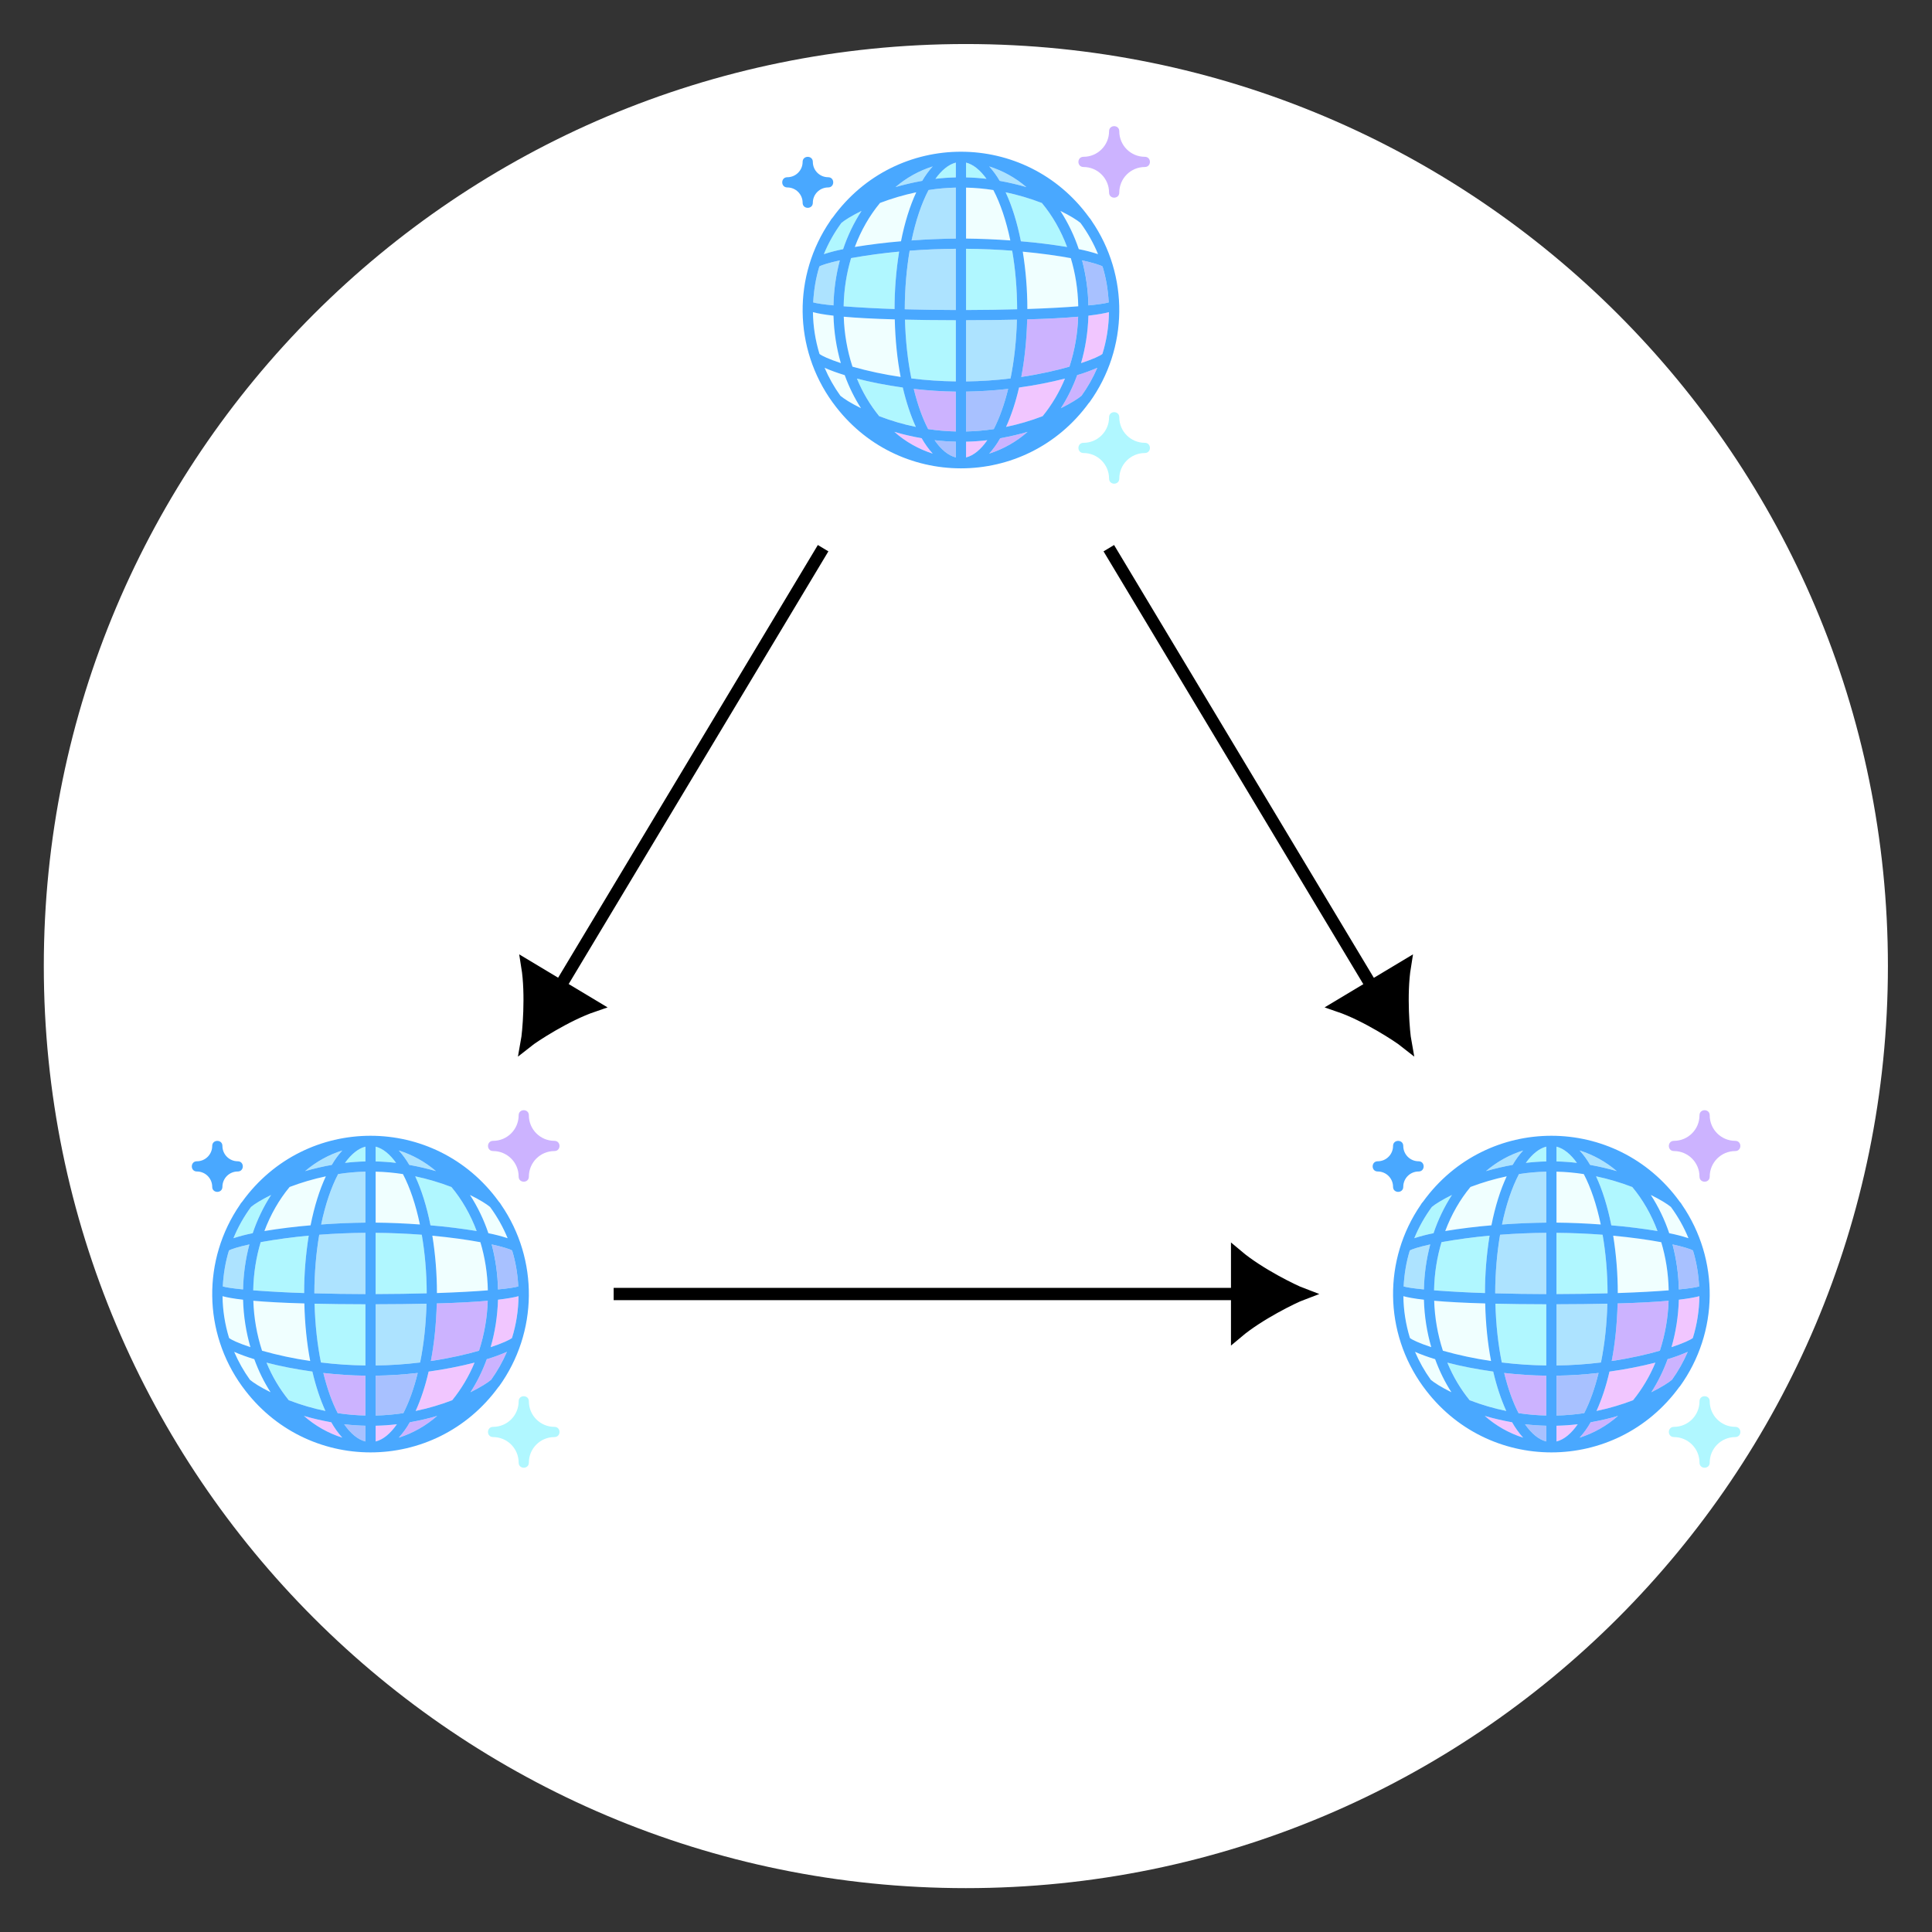 <?xml version="1.0" encoding="UTF-8" standalone="no"?>
<!-- Created with Inkscape (http://www.inkscape.org/) -->

<svg
   version="1.1"
   id="svg1"
   width="166.961"
   height="166.961"
   viewBox="0 0 166.961 166.961"
   sodipodi:docname="logo.pdf"
   xmlns:inkscape="http://www.inkscape.org/namespaces/inkscape"
   xmlns:sodipodi="http://sodipodi.sourceforge.net/DTD/sodipodi-0.dtd"
   xmlns="http://www.w3.org/2000/svg"
   xmlns:svg="http://www.w3.org/2000/svg">
  <rect x="0" y="0" width="166.961" height="166.961" fill="#333333" stroke="none"/>
  <defs
     id="defs1">
    <clipPath
       clipPathUnits="userSpaceOnUse"
       id="clipPath2">
      <path
         d="M 0,0 H 27 V 27 H 0 Z"
         transform="matrix(1,0,0,-1,0,27)"
         id="path2" />
    </clipPath>
    <clipPath
       clipPathUnits="userSpaceOnUse"
       id="clipPath3">
      <path
         d="M 0,0 H 27 V 27 H 0 Z"
         transform="matrix(1,0,0,-1,0,27)"
         id="path3" />
    </clipPath>
    <clipPath
       clipPathUnits="userSpaceOnUse"
       id="clipPath4">
      <path
         d="M 0,0 H 27 V 27 H 0 Z"
         transform="matrix(1,0,0,-1,0,27)"
         id="path4" />
    </clipPath>
    <clipPath
       clipPathUnits="userSpaceOnUse"
       id="clipPath5">
      <path
         d="M 0,0 H 27 V 27 H 0 Z"
         transform="matrix(1,0,0,-1,0,27)"
         id="path5" />
    </clipPath>
    <clipPath
       clipPathUnits="userSpaceOnUse"
       id="clipPath6">
      <path
         d="M 0,0 H 27 V 27 H 0 Z"
         transform="matrix(1,0,0,-1,0,27)"
         id="path6" />
    </clipPath>
    <clipPath
       clipPathUnits="userSpaceOnUse"
       id="clipPath7">
      <path
         d="M 0,0 H 27 V 27 H 0 Z"
         transform="matrix(1,0,0,-1,0,27)"
         id="path7" />
    </clipPath>
    <clipPath
       clipPathUnits="userSpaceOnUse"
       id="clipPath8">
      <path
         d="M 0,0 H 27 V 27 H 0 Z"
         transform="matrix(1,0,0,-1,0,27)"
         id="path8" />
    </clipPath>
    <clipPath
       clipPathUnits="userSpaceOnUse"
       id="clipPath16">
      <path
         d="M 0,0 H 27 V 27 H 0 Z"
         transform="matrix(1,0,0,-1,2.8328933e-7,27)"
         id="path16" />
    </clipPath>
    <clipPath
       clipPathUnits="userSpaceOnUse"
       id="clipPath17">
      <path
         d="M 0,0 H 27 V 27 H 0 Z"
         transform="matrix(1,0,0,-1,2.8328933e-7,27)"
         id="path17" />
    </clipPath>
    <clipPath
       clipPathUnits="userSpaceOnUse"
       id="clipPath18">
      <path
         d="M 0,0 H 27 V 27 H 0 Z"
         transform="matrix(1,0,0,-1,2.8328933e-7,27)"
         id="path18" />
    </clipPath>
    <clipPath
       clipPathUnits="userSpaceOnUse"
       id="clipPath19">
      <path
         d="M 0,0 H 27 V 27 H 0 Z"
         transform="matrix(1,0,0,-1,2.8328933e-7,27)"
         id="path19" />
    </clipPath>
    <clipPath
       clipPathUnits="userSpaceOnUse"
       id="clipPath20">
      <path
         d="M 0,0 H 27 V 27 H 0 Z"
         transform="matrix(1,0,0,-1,2.8328933e-7,27)"
         id="path20" />
    </clipPath>
    <clipPath
       clipPathUnits="userSpaceOnUse"
       id="clipPath21">
      <path
         d="M 0,0 H 27 V 27 H 0 Z"
         transform="matrix(1,0,0,-1,2.8328933e-7,27)"
         id="path21" />
    </clipPath>
    <clipPath
       clipPathUnits="userSpaceOnUse"
       id="clipPath22">
      <path
         d="M 0,0 H 27 V 27 H 0 Z"
         transform="matrix(1,0,0,-1,2.8328933e-7,27)"
         id="path22" />
    </clipPath>
    <clipPath
       clipPathUnits="userSpaceOnUse"
       id="clipPath30">
      <path
         d="M 0,0 H 27 V 27 H 0 Z"
         transform="matrix(1,0,0,-1,0,27)"
         id="path30" />
    </clipPath>
    <clipPath
       clipPathUnits="userSpaceOnUse"
       id="clipPath31">
      <path
         d="M 0,0 H 27 V 27 H 0 Z"
         transform="matrix(1,0,0,-1,0,27)"
         id="path31" />
    </clipPath>
    <clipPath
       clipPathUnits="userSpaceOnUse"
       id="clipPath32">
      <path
         d="M 0,0 H 27 V 27 H 0 Z"
         transform="matrix(1,0,0,-1,0,27)"
         id="path32" />
    </clipPath>
    <clipPath
       clipPathUnits="userSpaceOnUse"
       id="clipPath33">
      <path
         d="M 0,0 H 27 V 27 H 0 Z"
         transform="matrix(1,0,0,-1,0,27)"
         id="path33" />
    </clipPath>
    <clipPath
       clipPathUnits="userSpaceOnUse"
       id="clipPath34">
      <path
         d="M 0,0 H 27 V 27 H 0 Z"
         transform="matrix(1,0,0,-1,0,27)"
         id="path34" />
    </clipPath>
    <clipPath
       clipPathUnits="userSpaceOnUse"
       id="clipPath35">
      <path
         d="M 0,0 H 27 V 27 H 0 Z"
         transform="matrix(1,0,0,-1,0,27)"
         id="path35" />
    </clipPath>
    <clipPath
       clipPathUnits="userSpaceOnUse"
       id="clipPath36">
      <path
         d="M 0,0 H 27 V 27 H 0 Z"
         transform="matrix(1,0,0,-1,0,27)"
         id="path36" />
    </clipPath>
  </defs>
  <sodipodi:namedview
     id="namedview1"
     pagecolor="#ffffff"
     bordercolor="#000000"
     borderopacity="0.25"
     inkscape:showpageshadow="2"
     inkscape:pageopacity="0.0"
     inkscape:pagecheckerboard="0"
     inkscape:deskcolor="#d1d1d1">
    <inkscape:page
       x="0"
       y="0"
       inkscape:label="1"
       id="page1"
       width="166.961"
       height="166.961"
       margin="0"
       bleed="0" />
  </sodipodi:namedview>
  <g
     id="g1"
     inkscape:groupmode="layer"
     inkscape:label="1">
    <path
       id="path1"
       d="m 98.045,21.26 c 0,33.014 -26.762,59.777 -59.777,59.777 -33.014,0 -59.777,-26.762 -59.777,-59.777 0,-33.014 26.762,-59.777 59.777,-59.777 33.014,0 59.777,26.762 59.777,59.777 z"
       style="fill:#ffffff;fill-opacity:1;fill-rule:nonzero;stroke:none"
       transform="matrix(1.333,0,0,-1.333,32.457,111.827)" />
    <g
       id="g15">
      <path
         d="m 17.234,14.207 c -0.039,1.539 -0.203,3.004 -0.468,4.316 C 15.68,18.656 14.59,18.73 13.5,18.742 V 14.25 c 1.414,-0.004 2.652,-0.016 3.734,-0.043 z M 15.969,4.016 c 0.683,0.121 1.336,0.277 1.961,0.457 -0.801,-0.684 -1.727,-1.2 -2.731,-1.516 0.274,0.297 0.531,0.652 0.77,1.059 z M 9.5,8.391 C 10.582,8.312 11.668,8.266 12.75,8.254 V 4.512 C 12.059,4.527 11.391,4.59 10.746,4.691 10.234,5.664 9.805,6.93 9.5,8.391 Z m -6.77,1.91 c -0.257,0.859 -0.41,1.746 -0.453,2.64 0.246,0.071 0.754,0.149 1.489,0.219 0.023,-1.113 0.179,-2.226 0.464,-3.305 -0.804,0.176 -1.324,0.34 -1.5,0.446 z M 12.75,13.5 V 9.004 C 11.547,9.012 10.41,9.066 9.363,9.145 9.121,10.566 9,12.004 9,13.445 c 1.133,0.032 2.383,0.051 3.75,0.055 z M 10.281,4.016 C 10.5,3.637 10.758,3.281 11.051,2.957 10.047,3.273 9.121,3.789 8.32,4.473 8.945,4.293 9.598,4.137 10.281,4.016 Z"
         style="fill:#ade3ff;fill-opacity:1;fill-rule:nonzero;stroke:none"
         transform="matrix(1.177,0,0,1.177,67.596,10.902)"
         clip-path="url(#clipPath2)"
         id="path9" />
      <path
         d="M 16.75,8.391 C 15.668,8.312 14.582,8.266 13.5,8.254 V 4.512 c 0.691,0.015 1.359,0.078 2.004,0.179 0.512,0.973 0.941,2.239 1.246,3.7 z M 4.305,17.398 C 3.98,16.266 3.797,15.094 3.766,13.914 3.074,13.836 2.59,13.746 2.258,13.656 c 0.015,1.067 0.18,2.098 0.48,3.067 0.157,0.136 0.707,0.39 1.567,0.675 z M 8.723,8.453 C 8.996,7.078 9.375,5.859 9.844,4.855 8.938,5.047 8.047,5.309 7.184,5.641 6.418,6.559 5.789,7.652 5.332,8.871 6.352,8.699 7.52,8.559 8.723,8.453 Z M 5.785,20.707 C 5.035,20.34 4.512,20 4.27,19.793 3.812,19.152 3.422,18.465 3.113,17.742 c 0.403,0.18 0.899,0.363 1.477,0.539 0.316,0.871 0.719,1.684 1.195,2.426 z M 18,13.426 c 1.504,-0.051 2.762,-0.121 3.738,-0.199 C 21.719,12.031 21.535,10.84 21.191,9.688 20.023,9.48 18.848,9.32 17.664,9.211 17.875,10.512 17.996,11.93 18,13.426 Z m 3.777,-4.395 c 0.547,0.11 1.028,0.235 1.414,0.367 C 22.855,8.582 22.422,7.812 21.902,7.105 21.656,6.898 21.145,6.578 20.426,6.223 c 0.566,0.875 1.019,1.82 1.351,2.808 z M 8.695,18.414 C 8.438,17.02 8.293,15.605 8.262,14.188 6.668,14.145 5.449,14.074 4.52,13.992 c 0.046,1.293 0.261,2.531 0.64,3.668 0.961,0.274 2.16,0.551 3.535,0.754 z"
         style="fill:#f0ffff;fill-opacity:1;fill-rule:nonzero;stroke:none"
         transform="matrix(1.177,0,0,1.177,67.596,10.902)"
         clip-path="url(#clipPath3)"
         id="path10" />
      <path
         d="m 15.535,22.242 c -0.648,0.098 -1.328,0.16 -2.035,0.176 v -2.926 c 1.031,-0.015 2.062,-0.082 3.09,-0.199 -0.281,1.145 -0.637,2.145 -1.055,2.949 z m 6.953,-9.082 c 0.731,-0.07 1.239,-0.148 1.485,-0.219 -0.043,-0.894 -0.196,-1.781 -0.453,-2.64 -0.176,-0.106 -0.696,-0.27 -1.497,-0.446 0.278,1.047 0.438,2.153 0.465,3.305 z m -11.297,9.899 c 0.473,0.683 1.004,1.125 1.559,1.265 v -1.156 c -0.52,-0.012 -1.043,-0.047 -1.559,-0.109 z"
         style="fill:#a8c1ff;fill-opacity:1;fill-rule:nonzero;stroke:none"
         transform="matrix(1.177,0,0,1.177,67.596,10.902)"
         clip-path="url(#clipPath4)"
         id="path11" />
      <path
         d="m 23.992,13.656 c -0.012,1.039 -0.176,2.074 -0.48,3.067 -0.157,0.136 -0.707,0.39 -1.567,0.675 0.317,-1.093 0.504,-2.265 0.539,-3.484 0.692,-0.078 1.176,-0.168 1.508,-0.258 z m -6.597,5.535 c -0.254,1.09 -0.579,2.059 -0.957,2.891 0.917,-0.187 1.816,-0.453 2.691,-0.789 0.676,-0.836 1.226,-1.762 1.633,-2.758 -1.11,0.281 -2.235,0.5 -3.367,0.656 z m -7.153,3.723 c -0.68,-0.117 -1.347,-0.273 -2.008,-0.469 0.817,0.723 1.778,1.266 2.817,1.598 -0.309,-0.344 -0.582,-0.723 -0.809,-1.129 z m 4.817,0.145 c -0.516,0.062 -1.039,0.097 -1.559,0.109 v 1.156 c 0.555,-0.14 1.086,-0.582 1.559,-1.265 z"
         style="fill:#f1c6ff;fill-opacity:1;fill-rule:nonzero;stroke:none"
         transform="matrix(1.177,0,0,1.177,67.596,10.902)"
         clip-path="url(#clipPath5)"
         id="path12" />
      <path
         d="M 10.715,22.242 C 10.297,21.438 9.941,20.438 9.66,19.293 c 1.004,0.113 2.043,0.187 3.09,0.199 v 2.926 C 12.066,22.402 11.387,22.344 10.715,22.242 Z M 21.66,18.281 c -0.308,0.852 -0.707,1.664 -1.195,2.426 0.75,-0.367 1.273,-0.707 1.515,-0.914 0.458,-0.641 0.848,-1.328 1.157,-2.051 -0.399,0.18 -0.899,0.363 -1.477,0.539 z m -3.676,-4.093 c -0.027,1.417 -0.172,2.832 -0.429,4.226 1.191,-0.176 2.375,-0.426 3.535,-0.754 0.375,-1.137 0.594,-2.375 0.64,-3.668 -0.929,0.082 -2.148,0.153 -3.746,0.196 z m -1.976,8.726 c -0.227,0.406 -0.5,0.785 -0.809,1.129 1.039,-0.332 2,-0.875 2.817,-1.598 -0.661,0.196 -1.328,0.352 -2.008,0.469 z M 26.625,2.25 c -1.035,0 -1.875,-0.84 -1.875,-1.875 0,-0.5 -0.75,-0.5 -0.75,0 0,1.035 -0.84,1.875 -1.875,1.875 -0.5,0 -0.5,0.75 0,0.75 C 23.16,3 24,3.84 24,4.875 c 0,0.5 0.75,0.5 0.75,0 C 24.75,3.84 25.59,3 26.625,3 c 0.5,0 0.5,-0.75 0,-0.75 z"
         style="fill:#ccb3ff;fill-opacity:1;fill-rule:nonzero;stroke:none"
         transform="matrix(1.177,0,0,1.177,67.596,10.902)"
         clip-path="url(#clipPath6)"
         id="path13" />
      <path
         d="M 13.5,3.762 V 2.676 C 14.035,2.812 14.543,3.23 15,3.867 14.508,3.809 14.004,3.773 13.5,3.762 Z m 2.906,1.093 c 0.469,1.004 0.848,2.219 1.121,3.598 1.203,0.106 2.371,0.246 3.391,0.418 C 20.461,7.652 19.832,6.559 19.066,5.637 18.203,5.309 17.312,5.047 16.406,4.855 Z M 13.5,9.004 V 13.5 c 1.367,-0.004 2.617,-0.023 3.75,-0.055 0,-1.441 -0.121,-2.879 -0.359,-4.3 C 15.762,9.059 14.633,9.012 13.5,9.004 Z m -0.75,9.738 V 14.25 c -1.246,0 -2.492,-0.016 -3.734,-0.043 0.039,1.539 0.203,3.004 0.468,4.316 1.02,0.125 2.114,0.204 3.266,0.219 z M 8.586,9.211 C 7.207,9.34 6.008,9.516 5.059,9.688 4.715,10.84 4.531,12.031 4.512,13.227 5.488,13.305 6.746,13.375 8.25,13.426 8.254,11.93 8.375,10.512 8.586,9.211 Z M 11.25,3.867 c 0.492,-0.058 0.996,-0.094 1.5,-0.105 V 2.676 C 12.215,2.812 11.707,3.23 11.25,3.867 Z M 4.473,9.031 C 4.805,8.043 5.258,7.098 5.824,6.223 5.105,6.574 4.594,6.898 4.348,7.105 3.828,7.812 3.395,8.582 3.059,9.398 3.523,9.246 3.996,9.125 4.473,9.031 Z M 9.812,22.082 C 9.434,21.25 9.109,20.281 8.859,19.191 7.723,19.035 6.598,18.816 5.488,18.535 c 0.41,0.992 0.961,1.922 1.637,2.758 0.777,0.301 1.687,0.582 2.687,0.789 z m 16.813,1.168 c -1.035,0 -1.875,-0.84 -1.875,-1.875 0,-0.5 -0.75,-0.5 -0.75,0 0,1.035 -0.84,1.875 -1.875,1.875 -0.5,0 -0.5,0.75 0,0.75 1.035,0 1.875,0.84 1.875,1.875 0,0.5 0.75,0.5 0.75,0 0,-1.035 0.84,-1.875 1.875,-1.875 0.5,0 0.5,-0.75 0,-0.75 z"
         style="fill:#b0f7ff;fill-opacity:1;fill-rule:nonzero;stroke:none"
         transform="matrix(1.177,0,0,1.177,67.596,10.902)"
         clip-path="url(#clipPath7)"
         id="path14" />
      <path
         d="M 22.715,6.945 C 22.668,6.859 22.609,6.781 22.543,6.711 17.887,0.27 8.371,0.262 3.707,6.711 3.629,6.797 3.57,6.871 3.535,6.945 c -2.769,4.032 -2.707,9.364 0.16,13.328 0.008,0.008 0.016,0.024 0.028,0.036 4.66,6.418 14.14,6.425 18.804,0 l 0.035,-0.032 c 2.86,-3.965 2.922,-9.3 0.153,-13.332 z M 21.98,19.793 c -0.242,0.207 -0.765,0.543 -1.515,0.914 0.488,-0.762 0.887,-1.574 1.195,-2.426 0.504,-0.148 0.996,-0.328 1.477,-0.539 -0.309,0.723 -0.699,1.41 -1.157,2.051 z M 3.113,17.742 c 0.403,0.18 0.899,0.363 1.477,0.539 0.316,0.871 0.719,1.688 1.195,2.426 C 5.035,20.34 4.512,20 4.27,19.793 3.812,19.152 3.422,18.465 3.113,17.742 Z m 20.399,-1.019 c -0.157,0.136 -0.707,0.39 -1.567,0.675 0.317,-1.097 0.504,-2.265 0.539,-3.484 0.692,-0.082 1.176,-0.168 1.508,-0.258 -0.012,1.039 -0.172,2.074 -0.48,3.067 z M 2.277,12.941 c 0.047,-0.914 0.196,-1.8 0.453,-2.64 0.176,-0.106 0.696,-0.27 1.5,-0.446 C 3.945,10.934 3.789,12.047 3.766,13.16 3.031,13.09 2.523,13.012 2.277,12.941 Z M 5.059,9.688 C 6.227,9.48 7.402,9.32 8.586,9.211 8.363,10.605 8.25,12.012 8.25,13.426 7.004,13.387 5.758,13.32 4.512,13.227 4.535,11.984 4.727,10.797 5.059,9.688 Z m 18.914,3.253 c -0.246,0.071 -0.754,0.149 -1.489,0.219 -0.023,-1.113 -0.179,-2.226 -0.464,-3.305 0.804,0.176 1.324,0.34 1.5,0.446 0.257,0.84 0.406,1.726 0.453,2.64 z m -2.235,0.286 c -0.976,0.078 -2.234,0.148 -3.738,0.199 0,-1.41 -0.113,-2.821 -0.336,-4.211 1.379,0.129 2.578,0.301 3.527,0.476 0.332,1.106 0.524,2.293 0.547,3.536 z M 13.5,4.512 c 0.691,0.015 1.359,0.078 2.004,0.179 0.512,0.973 0.941,2.239 1.246,3.7 C 15.668,8.312 14.582,8.266 13.5,8.254 Z M 12.75,8.254 C 11.668,8.266 10.582,8.312 9.5,8.391 9.805,6.926 10.234,5.664 10.746,4.691 11.41,4.586 12.078,4.527 12.75,4.512 Z m 0,0.75 V 13.5 C 11.5,13.496 10.25,13.48 9,13.445 9.004,11.926 9.133,10.473 9.359,9.145 10.488,9.059 11.617,9.012 12.75,9.004 Z m 0,5.246 v 4.492 C 11.66,18.73 10.57,18.656 9.484,18.523 9.219,17.211 9.055,15.746 9.016,14.207 c 1.082,0.027 2.32,0.039 3.734,0.043 z m 0,5.242 v 2.926 C 12.066,22.402 11.387,22.344 10.715,22.242 10.297,21.438 9.941,20.438 9.66,19.293 c 1.004,0.113 2.043,0.187 3.09,0.199 z m 0.75,0 c 1.031,-0.015 2.062,-0.082 3.09,-0.199 -0.281,1.145 -0.641,2.145 -1.055,2.949 -0.648,0.098 -1.328,0.16 -2.035,0.176 z m 0,-0.75 V 14.25 c 1.414,-0.004 2.652,-0.016 3.734,-0.043 -0.039,1.539 -0.203,3.004 -0.468,4.316 -1.086,0.133 -2.176,0.207 -3.266,0.219 z m 0,-5.242 V 9.004 c 1.203,0.008 2.34,0.062 3.387,0.141 0.23,1.328 0.359,2.781 0.363,4.3 -1.133,0.032 -2.383,0.051 -3.75,0.055 z M 17.527,8.453 C 17.254,7.078 16.875,5.859 16.406,4.855 c 0.906,0.192 1.797,0.454 2.66,0.786 0.766,0.918 1.395,2.011 1.852,3.23 C 19.793,8.688 18.66,8.547 17.527,8.453 Z M 15.969,4.016 C 15.75,3.637 15.492,3.281 15.199,2.957 16.203,3.273 17.129,3.789 17.93,4.473 17.305,4.293 16.652,4.137 15.969,4.016 Z M 15,3.867 C 14.508,3.809 14.004,3.773 13.5,3.762 V 2.676 C 14.035,2.812 14.543,3.23 15,3.867 Z M 12.75,3.762 c -0.504,0.011 -1.008,0.047 -1.5,0.105 0.461,-0.637 0.965,-1.055 1.5,-1.191 z M 10.281,4.016 C 9.598,4.137 8.945,4.293 8.32,4.473 9.121,3.789 10.047,3.273 11.051,2.957 10.758,3.281 10.5,3.637 10.281,4.016 Z M 9.844,4.855 C 9.375,5.859 8.996,7.074 8.723,8.453 7.59,8.547 6.457,8.688 5.332,8.871 5.789,7.652 6.418,6.559 7.184,5.637 8.047,5.309 8.938,5.047 9.844,4.855 Z m -1.578,9.333 c 0.035,1.511 0.183,2.937 0.429,4.226 C 7.504,18.238 6.32,17.988 5.16,17.66 4.773,16.473 4.559,15.238 4.52,13.992 c 0.929,0.082 2.148,0.153 3.746,0.196 z m 0.589,5.003 c 0.254,1.09 0.579,2.059 0.957,2.891 C 8.895,21.895 7.996,21.629 7.121,21.293 6.445,20.457 5.895,19.531 5.488,18.535 6.48,18.793 7.629,19.02 8.855,19.191 Z m 1.387,3.723 c 0.227,0.406 0.5,0.785 0.809,1.129 -1.039,-0.332 -2,-0.875 -2.817,-1.598 0.629,0.188 1.301,0.344 2.008,0.469 z m 0.949,0.145 c 0.516,0.062 1.039,0.097 1.559,0.109 v 1.156 c -0.555,-0.14 -1.086,-0.582 -1.559,-1.265 z m 2.309,0.109 c 0.52,-0.012 1.043,-0.047 1.559,-0.109 -0.473,0.683 -1.004,1.125 -1.559,1.265 z m 2.508,-0.254 c 0.707,-0.125 1.379,-0.281 2.008,-0.469 -0.817,0.723 -1.778,1.266 -2.817,1.598 0.309,-0.344 0.582,-0.723 0.809,-1.129 z m 0.43,-0.832 c 0.378,-0.832 0.703,-1.801 0.953,-2.891 1.136,-0.156 2.261,-0.375 3.371,-0.656 -0.41,0.992 -0.961,1.922 -1.637,2.758 -0.871,0.336 -1.773,0.598 -2.687,0.789 z m 1.117,-3.668 c 0.246,-1.289 0.394,-2.715 0.433,-4.226 1.594,-0.043 2.813,-0.114 3.742,-0.196 -0.039,1.246 -0.253,2.481 -0.64,3.668 -0.961,0.274 -2.16,0.551 -3.535,0.754 z M 23.191,9.398 C 22.727,9.246 22.254,9.125 21.777,9.031 21.445,8.043 20.992,7.098 20.426,6.223 c 0.719,0.351 1.23,0.675 1.476,0.882 0.52,0.707 0.953,1.477 1.289,2.293 z M 5.824,6.223 C 5.258,7.098 4.805,8.043 4.473,9.031 3.996,9.125 3.523,9.246 3.059,9.398 3.395,8.582 3.828,7.812 4.348,7.105 4.594,6.898 5.105,6.578 5.824,6.223 Z m -2.058,7.691 c 0.035,1.219 0.222,2.387 0.539,3.484 C 3.445,17.113 2.895,16.859 2.738,16.723 2.434,15.73 2.27,14.695 2.258,13.656 c 0.332,0.09 0.816,0.18 1.508,0.258 z M 3.375,4.5 C 2.754,4.5 2.25,5.004 2.25,5.625 2.25,6.121 1.5,6.121 1.5,5.625 1.5,5.004 0.996,4.5 0.375,4.5 c -0.496,0 -0.496,-0.75 0,-0.75 0.621,0 1.125,-0.504 1.125,-1.125 0,-0.496 0.75,-0.496 0.75,0 0,0.621 0.504,1.125 1.125,1.125 0.496,0 0.496,0.75 0,0.75 z"
         style="fill:#49a8ff;fill-opacity:1;fill-rule:nonzero;stroke:none"
         transform="matrix(1.177,0,0,1.177,67.596,10.902)"
         clip-path="url(#clipPath8)"
         id="path15" />
    </g>
    <g
       id="g29">
      <path
         d="m 17.234,14.207 c -0.039,1.539 -0.203,3.004 -0.468,4.316 C 15.68,18.656 14.59,18.73 13.5,18.742 V 14.25 c 1.414,-0.004 2.652,-0.016 3.734,-0.043 z M 15.969,4.016 c 0.683,0.121 1.336,0.277 1.961,0.457 -0.801,-0.684 -1.727,-1.2 -2.731,-1.516 0.274,0.297 0.531,0.652 0.77,1.059 z M 9.5,8.391 C 10.582,8.312 11.668,8.266 12.75,8.254 V 4.512 C 12.059,4.527 11.391,4.59 10.746,4.691 10.234,5.664 9.805,6.93 9.5,8.391 Z m -6.77,1.91 c -0.257,0.859 -0.41,1.746 -0.453,2.64 0.246,0.071 0.754,0.149 1.489,0.219 0.023,-1.113 0.179,-2.226 0.464,-3.305 -0.804,0.176 -1.324,0.34 -1.5,0.446 z M 12.75,13.5 V 9.004 C 11.547,9.012 10.41,9.066 9.363,9.145 9.121,10.566 9,12.004 9,13.445 c 1.133,0.032 2.383,0.051 3.75,0.055 z M 10.281,4.016 C 10.5,3.637 10.758,3.281 11.051,2.957 10.047,3.273 9.121,3.789 8.32,4.473 8.945,4.293 9.598,4.137 10.281,4.016 Z"
         style="fill:#ade3ff;fill-opacity:1;fill-rule:nonzero;stroke:none"
         transform="matrix(1.177,0,0,1.177,16.573,95.942)"
         clip-path="url(#clipPath16)"
         id="path23" />
      <path
         d="M 16.75,8.391 C 15.668,8.312 14.582,8.266 13.5,8.254 V 4.512 c 0.691,0.015 1.359,0.078 2.004,0.179 0.512,0.973 0.941,2.239 1.246,3.7 z M 4.305,17.398 C 3.98,16.266 3.797,15.094 3.766,13.914 3.074,13.836 2.59,13.746 2.258,13.656 c 0.015,1.067 0.18,2.098 0.48,3.067 0.157,0.136 0.707,0.39 1.567,0.675 z M 8.723,8.453 C 8.996,7.078 9.375,5.859 9.844,4.855 8.938,5.047 8.047,5.309 7.184,5.641 6.418,6.559 5.789,7.652 5.332,8.871 6.352,8.699 7.52,8.559 8.723,8.453 Z M 5.785,20.707 C 5.035,20.34 4.512,20 4.27,19.793 3.812,19.152 3.422,18.465 3.113,17.742 c 0.403,0.18 0.899,0.363 1.477,0.539 0.316,0.871 0.719,1.684 1.195,2.426 z M 18,13.426 c 1.504,-0.051 2.762,-0.121 3.738,-0.199 C 21.719,12.031 21.535,10.84 21.191,9.688 20.023,9.48 18.848,9.32 17.664,9.211 17.875,10.512 17.996,11.93 18,13.426 Z m 3.777,-4.395 c 0.547,0.11 1.028,0.235 1.414,0.367 C 22.855,8.582 22.422,7.812 21.902,7.105 21.656,6.898 21.145,6.578 20.426,6.223 c 0.566,0.875 1.019,1.82 1.351,2.808 z M 8.695,18.414 C 8.438,17.02 8.293,15.605 8.262,14.188 6.668,14.145 5.449,14.074 4.52,13.992 c 0.046,1.293 0.261,2.531 0.64,3.668 0.961,0.274 2.16,0.551 3.535,0.754 z"
         style="fill:#f0ffff;fill-opacity:1;fill-rule:nonzero;stroke:none"
         transform="matrix(1.177,0,0,1.177,16.573,95.942)"
         clip-path="url(#clipPath17)"
         id="path24" />
      <path
         d="m 15.535,22.242 c -0.648,0.098 -1.328,0.16 -2.035,0.176 v -2.926 c 1.031,-0.015 2.062,-0.082 3.09,-0.199 -0.281,1.145 -0.637,2.145 -1.055,2.949 z m 6.953,-9.082 c 0.731,-0.07 1.239,-0.148 1.485,-0.219 -0.043,-0.894 -0.196,-1.781 -0.453,-2.64 -0.176,-0.106 -0.696,-0.27 -1.497,-0.446 0.278,1.047 0.438,2.153 0.465,3.305 z m -11.297,9.899 c 0.473,0.683 1.004,1.125 1.559,1.265 v -1.156 c -0.52,-0.012 -1.043,-0.047 -1.559,-0.109 z"
         style="fill:#a8c1ff;fill-opacity:1;fill-rule:nonzero;stroke:none"
         transform="matrix(1.177,0,0,1.177,16.573,95.942)"
         clip-path="url(#clipPath18)"
         id="path25" />
      <path
         d="m 23.992,13.656 c -0.012,1.039 -0.176,2.074 -0.48,3.067 -0.157,0.136 -0.707,0.39 -1.567,0.675 0.317,-1.093 0.504,-2.265 0.539,-3.484 0.692,-0.078 1.176,-0.168 1.508,-0.258 z m -6.597,5.535 c -0.254,1.09 -0.579,2.059 -0.957,2.891 0.917,-0.187 1.816,-0.453 2.691,-0.789 0.676,-0.836 1.226,-1.762 1.633,-2.758 -1.11,0.281 -2.235,0.5 -3.367,0.656 z m -7.153,3.723 c -0.68,-0.117 -1.347,-0.273 -2.008,-0.469 0.817,0.723 1.778,1.266 2.817,1.598 -0.309,-0.344 -0.582,-0.723 -0.809,-1.129 z m 4.817,0.145 c -0.516,0.062 -1.039,0.097 -1.559,0.109 v 1.156 c 0.555,-0.14 1.086,-0.582 1.559,-1.265 z"
         style="fill:#f1c6ff;fill-opacity:1;fill-rule:nonzero;stroke:none"
         transform="matrix(1.177,0,0,1.177,16.573,95.942)"
         clip-path="url(#clipPath19)"
         id="path26" />
      <path
         d="M 10.715,22.242 C 10.297,21.438 9.941,20.438 9.66,19.293 c 1.004,0.113 2.043,0.187 3.09,0.199 v 2.926 C 12.066,22.402 11.387,22.344 10.715,22.242 Z M 21.66,18.281 c -0.308,0.852 -0.707,1.664 -1.195,2.426 0.75,-0.367 1.273,-0.707 1.515,-0.914 0.458,-0.641 0.848,-1.328 1.157,-2.051 -0.399,0.18 -0.899,0.363 -1.477,0.539 z m -3.676,-4.093 c -0.027,1.417 -0.172,2.832 -0.429,4.226 1.191,-0.176 2.375,-0.426 3.535,-0.754 0.375,-1.137 0.594,-2.375 0.64,-3.668 -0.929,0.082 -2.148,0.153 -3.746,0.196 z m -1.976,8.726 c -0.227,0.406 -0.5,0.785 -0.809,1.129 1.039,-0.332 2,-0.875 2.817,-1.598 -0.661,0.196 -1.328,0.352 -2.008,0.469 z M 26.625,2.25 c -1.035,0 -1.875,-0.84 -1.875,-1.875 0,-0.5 -0.75,-0.5 -0.75,0 0,1.035 -0.84,1.875 -1.875,1.875 -0.5,0 -0.5,0.75 0,0.75 C 23.16,3 24,3.84 24,4.875 c 0,0.5 0.75,0.5 0.75,0 C 24.75,3.84 25.59,3 26.625,3 c 0.5,0 0.5,-0.75 0,-0.75 z"
         style="fill:#ccb3ff;fill-opacity:1;fill-rule:nonzero;stroke:none"
         transform="matrix(1.177,0,0,1.177,16.573,95.942)"
         clip-path="url(#clipPath20)"
         id="path27" />
      <path
         d="M 13.5,3.762 V 2.676 C 14.035,2.812 14.543,3.23 15,3.867 14.508,3.809 14.004,3.773 13.5,3.762 Z m 2.906,1.093 c 0.469,1.004 0.848,2.219 1.121,3.598 1.203,0.106 2.371,0.246 3.391,0.418 C 20.461,7.652 19.832,6.559 19.066,5.637 18.203,5.309 17.312,5.047 16.406,4.855 Z M 13.5,9.004 V 13.5 c 1.367,-0.004 2.617,-0.023 3.75,-0.055 0,-1.441 -0.121,-2.879 -0.359,-4.3 C 15.762,9.059 14.633,9.012 13.5,9.004 Z m -0.75,9.738 V 14.25 c -1.246,0 -2.492,-0.016 -3.734,-0.043 0.039,1.539 0.203,3.004 0.468,4.316 1.02,0.125 2.114,0.204 3.266,0.219 z M 8.586,9.211 C 7.207,9.34 6.008,9.516 5.059,9.688 4.715,10.84 4.531,12.031 4.512,13.227 5.488,13.305 6.746,13.375 8.25,13.426 8.254,11.93 8.375,10.512 8.586,9.211 Z M 11.25,3.867 c 0.492,-0.058 0.996,-0.094 1.5,-0.105 V 2.676 C 12.215,2.812 11.707,3.23 11.25,3.867 Z M 4.473,9.031 C 4.805,8.043 5.258,7.098 5.824,6.223 5.105,6.574 4.594,6.898 4.348,7.105 3.828,7.812 3.395,8.582 3.059,9.398 3.523,9.246 3.996,9.125 4.473,9.031 Z M 9.812,22.082 C 9.434,21.25 9.109,20.281 8.859,19.191 7.723,19.035 6.598,18.816 5.488,18.535 c 0.41,0.992 0.961,1.922 1.637,2.758 0.777,0.301 1.687,0.582 2.687,0.789 z m 16.813,1.168 c -1.035,0 -1.875,-0.84 -1.875,-1.875 0,-0.5 -0.75,-0.5 -0.75,0 0,1.035 -0.84,1.875 -1.875,1.875 -0.5,0 -0.5,0.75 0,0.75 1.035,0 1.875,0.84 1.875,1.875 0,0.5 0.75,0.5 0.75,0 0,-1.035 0.84,-1.875 1.875,-1.875 0.5,0 0.5,-0.75 0,-0.75 z"
         style="fill:#b0f7ff;fill-opacity:1;fill-rule:nonzero;stroke:none"
         transform="matrix(1.177,0,0,1.177,16.573,95.942)"
         clip-path="url(#clipPath21)"
         id="path28" />
      <path
         d="M 22.715,6.945 C 22.668,6.859 22.609,6.781 22.543,6.711 17.887,0.27 8.371,0.262 3.707,6.711 3.629,6.797 3.57,6.871 3.535,6.945 c -2.769,4.032 -2.707,9.364 0.16,13.328 0.008,0.008 0.016,0.024 0.028,0.036 4.66,6.418 14.14,6.425 18.804,0 l 0.035,-0.032 c 2.86,-3.965 2.922,-9.3 0.153,-13.332 z M 21.98,19.793 c -0.242,0.207 -0.765,0.543 -1.515,0.914 0.488,-0.762 0.887,-1.574 1.195,-2.426 0.504,-0.148 0.996,-0.328 1.477,-0.539 -0.309,0.723 -0.699,1.41 -1.157,2.051 z M 3.113,17.742 c 0.403,0.18 0.899,0.363 1.477,0.539 0.316,0.871 0.719,1.688 1.195,2.426 C 5.035,20.34 4.512,20 4.27,19.793 3.812,19.152 3.422,18.465 3.113,17.742 Z m 20.399,-1.019 c -0.157,0.136 -0.707,0.39 -1.567,0.675 0.317,-1.097 0.504,-2.265 0.539,-3.484 0.692,-0.082 1.176,-0.168 1.508,-0.258 -0.012,1.039 -0.172,2.074 -0.48,3.067 z M 2.277,12.941 c 0.047,-0.914 0.196,-1.8 0.453,-2.64 0.176,-0.106 0.696,-0.27 1.5,-0.446 C 3.945,10.934 3.789,12.047 3.766,13.16 3.031,13.09 2.523,13.012 2.277,12.941 Z M 5.059,9.688 C 6.227,9.48 7.402,9.32 8.586,9.211 8.363,10.605 8.25,12.012 8.25,13.426 7.004,13.387 5.758,13.32 4.512,13.227 4.535,11.984 4.727,10.797 5.059,9.688 Z m 18.914,3.253 c -0.246,0.071 -0.754,0.149 -1.489,0.219 -0.023,-1.113 -0.179,-2.226 -0.464,-3.305 0.804,0.176 1.324,0.34 1.5,0.446 0.257,0.84 0.406,1.726 0.453,2.64 z m -2.235,0.286 c -0.976,0.078 -2.234,0.148 -3.738,0.199 0,-1.41 -0.113,-2.821 -0.336,-4.211 1.379,0.129 2.578,0.301 3.527,0.476 0.332,1.106 0.524,2.293 0.547,3.536 z M 13.5,4.512 c 0.691,0.015 1.359,0.078 2.004,0.179 0.512,0.973 0.941,2.239 1.246,3.7 C 15.668,8.312 14.582,8.266 13.5,8.254 Z M 12.75,8.254 C 11.668,8.266 10.582,8.312 9.5,8.391 9.805,6.926 10.234,5.664 10.746,4.691 11.41,4.586 12.078,4.527 12.75,4.512 Z m 0,0.75 V 13.5 C 11.5,13.496 10.25,13.48 9,13.445 9.004,11.926 9.133,10.473 9.359,9.145 10.488,9.059 11.617,9.012 12.75,9.004 Z m 0,5.246 v 4.492 C 11.66,18.73 10.57,18.656 9.484,18.523 9.219,17.211 9.055,15.746 9.016,14.207 c 1.082,0.027 2.32,0.039 3.734,0.043 z m 0,5.242 v 2.926 C 12.066,22.402 11.387,22.344 10.715,22.242 10.297,21.438 9.941,20.438 9.66,19.293 c 1.004,0.113 2.043,0.187 3.09,0.199 z m 0.75,0 c 1.031,-0.015 2.062,-0.082 3.09,-0.199 -0.281,1.145 -0.641,2.145 -1.055,2.949 -0.648,0.098 -1.328,0.16 -2.035,0.176 z m 0,-0.75 V 14.25 c 1.414,-0.004 2.652,-0.016 3.734,-0.043 -0.039,1.539 -0.203,3.004 -0.468,4.316 -1.086,0.133 -2.176,0.207 -3.266,0.219 z m 0,-5.242 V 9.004 c 1.203,0.008 2.34,0.062 3.387,0.141 0.23,1.328 0.359,2.781 0.363,4.3 -1.133,0.032 -2.383,0.051 -3.75,0.055 z M 17.527,8.453 C 17.254,7.078 16.875,5.859 16.406,4.855 c 0.906,0.192 1.797,0.454 2.66,0.786 0.766,0.918 1.395,2.011 1.852,3.23 C 19.793,8.688 18.66,8.547 17.527,8.453 Z M 15.969,4.016 C 15.75,3.637 15.492,3.281 15.199,2.957 16.203,3.273 17.129,3.789 17.93,4.473 17.305,4.293 16.652,4.137 15.969,4.016 Z M 15,3.867 C 14.508,3.809 14.004,3.773 13.5,3.762 V 2.676 C 14.035,2.812 14.543,3.23 15,3.867 Z M 12.75,3.762 c -0.504,0.011 -1.008,0.047 -1.5,0.105 0.461,-0.637 0.965,-1.055 1.5,-1.191 z M 10.281,4.016 C 9.598,4.137 8.945,4.293 8.32,4.473 9.121,3.789 10.047,3.273 11.051,2.957 10.758,3.281 10.5,3.637 10.281,4.016 Z M 9.844,4.855 C 9.375,5.859 8.996,7.074 8.723,8.453 7.59,8.547 6.457,8.688 5.332,8.871 5.789,7.652 6.418,6.559 7.184,5.637 8.047,5.309 8.938,5.047 9.844,4.855 Z m -1.578,9.333 c 0.035,1.511 0.183,2.937 0.429,4.226 C 7.504,18.238 6.32,17.988 5.16,17.66 4.773,16.473 4.559,15.238 4.52,13.992 c 0.929,0.082 2.148,0.153 3.746,0.196 z m 0.589,5.003 c 0.254,1.09 0.579,2.059 0.957,2.891 C 8.895,21.895 7.996,21.629 7.121,21.293 6.445,20.457 5.895,19.531 5.488,18.535 6.48,18.793 7.629,19.02 8.855,19.191 Z m 1.387,3.723 c 0.227,0.406 0.5,0.785 0.809,1.129 -1.039,-0.332 -2,-0.875 -2.817,-1.598 0.629,0.188 1.301,0.344 2.008,0.469 z m 0.949,0.145 c 0.516,0.062 1.039,0.097 1.559,0.109 v 1.156 c -0.555,-0.14 -1.086,-0.582 -1.559,-1.265 z m 2.309,0.109 c 0.52,-0.012 1.043,-0.047 1.559,-0.109 -0.473,0.683 -1.004,1.125 -1.559,1.265 z m 2.508,-0.254 c 0.707,-0.125 1.379,-0.281 2.008,-0.469 -0.817,0.723 -1.778,1.266 -2.817,1.598 0.309,-0.344 0.582,-0.723 0.809,-1.129 z m 0.43,-0.832 c 0.378,-0.832 0.703,-1.801 0.953,-2.891 1.136,-0.156 2.261,-0.375 3.371,-0.656 -0.41,0.992 -0.961,1.922 -1.637,2.758 -0.871,0.336 -1.773,0.598 -2.687,0.789 z m 1.117,-3.668 c 0.246,-1.289 0.394,-2.715 0.433,-4.226 1.594,-0.043 2.813,-0.114 3.742,-0.196 -0.039,1.246 -0.253,2.481 -0.64,3.668 -0.961,0.274 -2.16,0.551 -3.535,0.754 z M 23.191,9.398 C 22.727,9.246 22.254,9.125 21.777,9.031 21.445,8.043 20.992,7.098 20.426,6.223 c 0.719,0.351 1.23,0.675 1.476,0.882 0.52,0.707 0.953,1.477 1.289,2.293 z M 5.824,6.223 C 5.258,7.098 4.805,8.043 4.473,9.031 3.996,9.125 3.523,9.246 3.059,9.398 3.395,8.582 3.828,7.812 4.348,7.105 4.594,6.898 5.105,6.578 5.824,6.223 Z m -2.058,7.691 c 0.035,1.219 0.222,2.387 0.539,3.484 C 3.445,17.113 2.895,16.859 2.738,16.723 2.434,15.73 2.27,14.695 2.258,13.656 c 0.332,0.09 0.816,0.18 1.508,0.258 z M 3.375,4.5 C 2.754,4.5 2.25,5.004 2.25,5.625 2.25,6.121 1.5,6.121 1.5,5.625 1.5,5.004 0.996,4.5 0.375,4.5 c -0.496,0 -0.496,-0.75 0,-0.75 0.621,0 1.125,-0.504 1.125,-1.125 0,-0.496 0.75,-0.496 0.75,0 0,0.621 0.504,1.125 1.125,1.125 0.496,0 0.496,0.75 0,0.75 z"
         style="fill:#49a8ff;fill-opacity:1;fill-rule:nonzero;stroke:none"
         transform="matrix(1.177,0,0,1.177,16.573,95.942)"
         clip-path="url(#clipPath22)"
         id="path29" />
    </g>
    <g
       id="g43">
      <path
         d="m 17.234,14.207 c -0.039,1.539 -0.203,3.004 -0.468,4.316 C 15.68,18.656 14.59,18.73 13.5,18.742 V 14.25 c 1.414,-0.004 2.652,-0.016 3.734,-0.043 z M 15.969,4.016 c 0.683,0.121 1.336,0.277 1.961,0.457 -0.801,-0.684 -1.727,-1.2 -2.731,-1.516 0.274,0.297 0.531,0.652 0.77,1.059 z M 9.5,8.391 C 10.582,8.312 11.668,8.266 12.75,8.254 V 4.512 C 12.059,4.527 11.391,4.59 10.746,4.691 10.234,5.664 9.805,6.93 9.5,8.391 Z m -6.77,1.91 c -0.257,0.859 -0.41,1.746 -0.453,2.64 0.246,0.071 0.754,0.149 1.489,0.219 0.023,-1.113 0.179,-2.226 0.464,-3.305 -0.804,0.176 -1.324,0.34 -1.5,0.446 z M 12.75,13.5 V 9.004 C 11.547,9.012 10.41,9.066 9.363,9.145 9.121,10.566 9,12.004 9,13.445 c 1.133,0.032 2.383,0.051 3.75,0.055 z M 10.281,4.016 C 10.5,3.637 10.758,3.281 11.051,2.957 10.047,3.273 9.121,3.789 8.32,4.473 8.945,4.293 9.598,4.137 10.281,4.016 Z"
         style="fill:#ade3ff;fill-opacity:1;fill-rule:nonzero;stroke:none"
         transform="matrix(1.177,0,0,1.177,118.62,95.942)"
         clip-path="url(#clipPath30)"
         id="path37" />
      <path
         d="M 16.75,8.391 C 15.668,8.312 14.582,8.266 13.5,8.254 V 4.512 c 0.691,0.015 1.359,0.078 2.004,0.179 0.512,0.973 0.941,2.239 1.246,3.7 z M 4.305,17.398 C 3.98,16.266 3.797,15.094 3.766,13.914 3.074,13.836 2.59,13.746 2.258,13.656 c 0.015,1.067 0.18,2.098 0.48,3.067 0.157,0.136 0.707,0.39 1.567,0.675 z M 8.723,8.453 C 8.996,7.078 9.375,5.859 9.844,4.855 8.938,5.047 8.047,5.309 7.184,5.641 6.418,6.559 5.789,7.652 5.332,8.871 6.352,8.699 7.52,8.559 8.723,8.453 Z M 5.785,20.707 C 5.035,20.34 4.512,20 4.27,19.793 3.812,19.152 3.422,18.465 3.113,17.742 c 0.403,0.18 0.899,0.363 1.477,0.539 0.316,0.871 0.719,1.684 1.195,2.426 z M 18,13.426 c 1.504,-0.051 2.762,-0.121 3.738,-0.199 C 21.719,12.031 21.535,10.84 21.191,9.688 20.023,9.48 18.848,9.32 17.664,9.211 17.875,10.512 17.996,11.93 18,13.426 Z m 3.777,-4.395 c 0.547,0.11 1.028,0.235 1.414,0.367 C 22.855,8.582 22.422,7.812 21.902,7.105 21.656,6.898 21.145,6.578 20.426,6.223 c 0.566,0.875 1.019,1.82 1.351,2.808 z M 8.695,18.414 C 8.438,17.02 8.293,15.605 8.262,14.188 6.668,14.145 5.449,14.074 4.52,13.992 c 0.046,1.293 0.261,2.531 0.64,3.668 0.961,0.274 2.16,0.551 3.535,0.754 z"
         style="fill:#f0ffff;fill-opacity:1;fill-rule:nonzero;stroke:none"
         transform="matrix(1.177,0,0,1.177,118.62,95.942)"
         clip-path="url(#clipPath31)"
         id="path38" />
      <path
         d="m 15.535,22.242 c -0.648,0.098 -1.328,0.16 -2.035,0.176 v -2.926 c 1.031,-0.015 2.062,-0.082 3.09,-0.199 -0.281,1.145 -0.637,2.145 -1.055,2.949 z m 6.953,-9.082 c 0.731,-0.07 1.239,-0.148 1.485,-0.219 -0.043,-0.894 -0.196,-1.781 -0.453,-2.64 -0.176,-0.106 -0.696,-0.27 -1.497,-0.446 0.278,1.047 0.438,2.153 0.465,3.305 z m -11.297,9.899 c 0.473,0.683 1.004,1.125 1.559,1.265 v -1.156 c -0.52,-0.012 -1.043,-0.047 -1.559,-0.109 z"
         style="fill:#a8c1ff;fill-opacity:1;fill-rule:nonzero;stroke:none"
         transform="matrix(1.177,0,0,1.177,118.62,95.942)"
         clip-path="url(#clipPath32)"
         id="path39" />
      <path
         d="m 23.992,13.656 c -0.012,1.039 -0.176,2.074 -0.48,3.067 -0.157,0.136 -0.707,0.39 -1.567,0.675 0.317,-1.093 0.504,-2.265 0.539,-3.484 0.692,-0.078 1.176,-0.168 1.508,-0.258 z m -6.597,5.535 c -0.254,1.09 -0.579,2.059 -0.957,2.891 0.917,-0.187 1.816,-0.453 2.691,-0.789 0.676,-0.836 1.226,-1.762 1.633,-2.758 -1.11,0.281 -2.235,0.5 -3.367,0.656 z m -7.153,3.723 c -0.68,-0.117 -1.347,-0.273 -2.008,-0.469 0.817,0.723 1.778,1.266 2.817,1.598 -0.309,-0.344 -0.582,-0.723 -0.809,-1.129 z m 4.817,0.145 c -0.516,0.062 -1.039,0.097 -1.559,0.109 v 1.156 c 0.555,-0.14 1.086,-0.582 1.559,-1.265 z"
         style="fill:#f1c6ff;fill-opacity:1;fill-rule:nonzero;stroke:none"
         transform="matrix(1.177,0,0,1.177,118.62,95.942)"
         clip-path="url(#clipPath33)"
         id="path40" />
      <path
         d="M 10.715,22.242 C 10.297,21.438 9.941,20.438 9.66,19.293 c 1.004,0.113 2.043,0.187 3.09,0.199 v 2.926 C 12.066,22.402 11.387,22.344 10.715,22.242 Z M 21.66,18.281 c -0.308,0.852 -0.707,1.664 -1.195,2.426 0.75,-0.367 1.273,-0.707 1.515,-0.914 0.458,-0.641 0.848,-1.328 1.157,-2.051 -0.399,0.18 -0.899,0.363 -1.477,0.539 z m -3.676,-4.093 c -0.027,1.417 -0.172,2.832 -0.429,4.226 1.191,-0.176 2.375,-0.426 3.535,-0.754 0.375,-1.137 0.594,-2.375 0.64,-3.668 -0.929,0.082 -2.148,0.153 -3.746,0.196 z m -1.976,8.726 c -0.227,0.406 -0.5,0.785 -0.809,1.129 1.039,-0.332 2,-0.875 2.817,-1.598 -0.661,0.196 -1.328,0.352 -2.008,0.469 z M 26.625,2.25 c -1.035,0 -1.875,-0.84 -1.875,-1.875 0,-0.5 -0.75,-0.5 -0.75,0 0,1.035 -0.84,1.875 -1.875,1.875 -0.5,0 -0.5,0.75 0,0.75 C 23.16,3 24,3.84 24,4.875 c 0,0.5 0.75,0.5 0.75,0 C 24.75,3.84 25.59,3 26.625,3 c 0.5,0 0.5,-0.75 0,-0.75 z"
         style="fill:#ccb3ff;fill-opacity:1;fill-rule:nonzero;stroke:none"
         transform="matrix(1.177,0,0,1.177,118.62,95.942)"
         clip-path="url(#clipPath34)"
         id="path41" />
      <path
         d="M 13.5,3.762 V 2.676 C 14.035,2.812 14.543,3.23 15,3.867 14.508,3.809 14.004,3.773 13.5,3.762 Z m 2.906,1.093 c 0.469,1.004 0.848,2.219 1.121,3.598 1.203,0.106 2.371,0.246 3.391,0.418 C 20.461,7.652 19.832,6.559 19.066,5.637 18.203,5.309 17.312,5.047 16.406,4.855 Z M 13.5,9.004 V 13.5 c 1.367,-0.004 2.617,-0.023 3.75,-0.055 0,-1.441 -0.121,-2.879 -0.359,-4.3 C 15.762,9.059 14.633,9.012 13.5,9.004 Z m -0.75,9.738 V 14.25 c -1.246,0 -2.492,-0.016 -3.734,-0.043 0.039,1.539 0.203,3.004 0.468,4.316 1.02,0.125 2.114,0.204 3.266,0.219 z M 8.586,9.211 C 7.207,9.34 6.008,9.516 5.059,9.688 4.715,10.84 4.531,12.031 4.512,13.227 5.488,13.305 6.746,13.375 8.25,13.426 8.254,11.93 8.375,10.512 8.586,9.211 Z M 11.25,3.867 c 0.492,-0.058 0.996,-0.094 1.5,-0.105 V 2.676 C 12.215,2.812 11.707,3.23 11.25,3.867 Z M 4.473,9.031 C 4.805,8.043 5.258,7.098 5.824,6.223 5.105,6.574 4.594,6.898 4.348,7.105 3.828,7.812 3.395,8.582 3.059,9.398 3.523,9.246 3.996,9.125 4.473,9.031 Z M 9.812,22.082 C 9.434,21.25 9.109,20.281 8.859,19.191 7.723,19.035 6.598,18.816 5.488,18.535 c 0.41,0.992 0.961,1.922 1.637,2.758 0.777,0.301 1.687,0.582 2.687,0.789 z m 16.813,1.168 c -1.035,0 -1.875,-0.84 -1.875,-1.875 0,-0.5 -0.75,-0.5 -0.75,0 0,1.035 -0.84,1.875 -1.875,1.875 -0.5,0 -0.5,0.75 0,0.75 1.035,0 1.875,0.84 1.875,1.875 0,0.5 0.75,0.5 0.75,0 0,-1.035 0.84,-1.875 1.875,-1.875 0.5,0 0.5,-0.75 0,-0.75 z"
         style="fill:#b0f7ff;fill-opacity:1;fill-rule:nonzero;stroke:none"
         transform="matrix(1.177,0,0,1.177,118.62,95.942)"
         clip-path="url(#clipPath35)"
         id="path42" />
      <path
         d="M 22.715,6.945 C 22.668,6.859 22.609,6.781 22.543,6.711 17.887,0.27 8.371,0.262 3.707,6.711 3.629,6.797 3.57,6.871 3.535,6.945 c -2.769,4.032 -2.707,9.364 0.16,13.328 0.008,0.008 0.016,0.024 0.028,0.036 4.66,6.418 14.14,6.425 18.804,0 l 0.035,-0.032 c 2.86,-3.965 2.922,-9.3 0.153,-13.332 z M 21.98,19.793 c -0.242,0.207 -0.765,0.543 -1.515,0.914 0.488,-0.762 0.887,-1.574 1.195,-2.426 0.504,-0.148 0.996,-0.328 1.477,-0.539 -0.309,0.723 -0.699,1.41 -1.157,2.051 z M 3.113,17.742 c 0.403,0.18 0.899,0.363 1.477,0.539 0.316,0.871 0.719,1.688 1.195,2.426 C 5.035,20.34 4.512,20 4.27,19.793 3.812,19.152 3.422,18.465 3.113,17.742 Z m 20.399,-1.019 c -0.157,0.136 -0.707,0.39 -1.567,0.675 0.317,-1.097 0.504,-2.265 0.539,-3.484 0.692,-0.082 1.176,-0.168 1.508,-0.258 -0.012,1.039 -0.172,2.074 -0.48,3.067 z M 2.277,12.941 c 0.047,-0.914 0.196,-1.8 0.453,-2.64 0.176,-0.106 0.696,-0.27 1.5,-0.446 C 3.945,10.934 3.789,12.047 3.766,13.16 3.031,13.09 2.523,13.012 2.277,12.941 Z M 5.059,9.688 C 6.227,9.48 7.402,9.32 8.586,9.211 8.363,10.605 8.25,12.012 8.25,13.426 7.004,13.387 5.758,13.32 4.512,13.227 4.535,11.984 4.727,10.797 5.059,9.688 Z m 18.914,3.253 c -0.246,0.071 -0.754,0.149 -1.489,0.219 -0.023,-1.113 -0.179,-2.226 -0.464,-3.305 0.804,0.176 1.324,0.34 1.5,0.446 0.257,0.84 0.406,1.726 0.453,2.64 z m -2.235,0.286 c -0.976,0.078 -2.234,0.148 -3.738,0.199 0,-1.41 -0.113,-2.821 -0.336,-4.211 1.379,0.129 2.578,0.301 3.527,0.476 0.332,1.106 0.524,2.293 0.547,3.536 z M 13.5,4.512 c 0.691,0.015 1.359,0.078 2.004,0.179 0.512,0.973 0.941,2.239 1.246,3.7 C 15.668,8.312 14.582,8.266 13.5,8.254 Z M 12.75,8.254 C 11.668,8.266 10.582,8.312 9.5,8.391 9.805,6.926 10.234,5.664 10.746,4.691 11.41,4.586 12.078,4.527 12.75,4.512 Z m 0,0.75 V 13.5 C 11.5,13.496 10.25,13.48 9,13.445 9.004,11.926 9.133,10.473 9.359,9.145 10.488,9.059 11.617,9.012 12.75,9.004 Z m 0,5.246 v 4.492 C 11.66,18.73 10.57,18.656 9.484,18.523 9.219,17.211 9.055,15.746 9.016,14.207 c 1.082,0.027 2.32,0.039 3.734,0.043 z m 0,5.242 v 2.926 C 12.066,22.402 11.387,22.344 10.715,22.242 10.297,21.438 9.941,20.438 9.66,19.293 c 1.004,0.113 2.043,0.187 3.09,0.199 z m 0.75,0 c 1.031,-0.015 2.062,-0.082 3.09,-0.199 -0.281,1.145 -0.641,2.145 -1.055,2.949 -0.648,0.098 -1.328,0.16 -2.035,0.176 z m 0,-0.75 V 14.25 c 1.414,-0.004 2.652,-0.016 3.734,-0.043 -0.039,1.539 -0.203,3.004 -0.468,4.316 -1.086,0.133 -2.176,0.207 -3.266,0.219 z m 0,-5.242 V 9.004 c 1.203,0.008 2.34,0.062 3.387,0.141 0.23,1.328 0.359,2.781 0.363,4.3 -1.133,0.032 -2.383,0.051 -3.75,0.055 z M 17.527,8.453 C 17.254,7.078 16.875,5.859 16.406,4.855 c 0.906,0.192 1.797,0.454 2.66,0.786 0.766,0.918 1.395,2.011 1.852,3.23 C 19.793,8.688 18.66,8.547 17.527,8.453 Z M 15.969,4.016 C 15.75,3.637 15.492,3.281 15.199,2.957 16.203,3.273 17.129,3.789 17.93,4.473 17.305,4.293 16.652,4.137 15.969,4.016 Z M 15,3.867 C 14.508,3.809 14.004,3.773 13.5,3.762 V 2.676 C 14.035,2.812 14.543,3.23 15,3.867 Z M 12.75,3.762 c -0.504,0.011 -1.008,0.047 -1.5,0.105 0.461,-0.637 0.965,-1.055 1.5,-1.191 z M 10.281,4.016 C 9.598,4.137 8.945,4.293 8.32,4.473 9.121,3.789 10.047,3.273 11.051,2.957 10.758,3.281 10.5,3.637 10.281,4.016 Z M 9.844,4.855 C 9.375,5.859 8.996,7.074 8.723,8.453 7.59,8.547 6.457,8.688 5.332,8.871 5.789,7.652 6.418,6.559 7.184,5.637 8.047,5.309 8.938,5.047 9.844,4.855 Z m -1.578,9.333 c 0.035,1.511 0.183,2.937 0.429,4.226 C 7.504,18.238 6.32,17.988 5.16,17.66 4.773,16.473 4.559,15.238 4.52,13.992 c 0.929,0.082 2.148,0.153 3.746,0.196 z m 0.589,5.003 c 0.254,1.09 0.579,2.059 0.957,2.891 C 8.895,21.895 7.996,21.629 7.121,21.293 6.445,20.457 5.895,19.531 5.488,18.535 6.48,18.793 7.629,19.02 8.855,19.191 Z m 1.387,3.723 c 0.227,0.406 0.5,0.785 0.809,1.129 -1.039,-0.332 -2,-0.875 -2.817,-1.598 0.629,0.188 1.301,0.344 2.008,0.469 z m 0.949,0.145 c 0.516,0.062 1.039,0.097 1.559,0.109 v 1.156 c -0.555,-0.14 -1.086,-0.582 -1.559,-1.265 z m 2.309,0.109 c 0.52,-0.012 1.043,-0.047 1.559,-0.109 -0.473,0.683 -1.004,1.125 -1.559,1.265 z m 2.508,-0.254 c 0.707,-0.125 1.379,-0.281 2.008,-0.469 -0.817,0.723 -1.778,1.266 -2.817,1.598 0.309,-0.344 0.582,-0.723 0.809,-1.129 z m 0.43,-0.832 c 0.378,-0.832 0.703,-1.801 0.953,-2.891 1.136,-0.156 2.261,-0.375 3.371,-0.656 -0.41,0.992 -0.961,1.922 -1.637,2.758 -0.871,0.336 -1.773,0.598 -2.687,0.789 z m 1.117,-3.668 c 0.246,-1.289 0.394,-2.715 0.433,-4.226 1.594,-0.043 2.813,-0.114 3.742,-0.196 -0.039,1.246 -0.253,2.481 -0.64,3.668 -0.961,0.274 -2.16,0.551 -3.535,0.754 z M 23.191,9.398 C 22.727,9.246 22.254,9.125 21.777,9.031 21.445,8.043 20.992,7.098 20.426,6.223 c 0.719,0.351 1.23,0.675 1.476,0.882 0.52,0.707 0.953,1.477 1.289,2.293 z M 5.824,6.223 C 5.258,7.098 4.805,8.043 4.473,9.031 3.996,9.125 3.523,9.246 3.059,9.398 3.395,8.582 3.828,7.812 4.348,7.105 4.594,6.898 5.105,6.578 5.824,6.223 Z m -2.058,7.691 c 0.035,1.219 0.222,2.387 0.539,3.484 C 3.445,17.113 2.895,16.859 2.738,16.723 2.434,15.73 2.27,14.695 2.258,13.656 c 0.332,0.09 0.816,0.18 1.508,0.258 z M 3.375,4.5 C 2.754,4.5 2.25,5.004 2.25,5.625 2.25,6.121 1.5,6.121 1.5,5.625 1.5,5.004 0.996,4.5 0.375,4.5 c -0.496,0 -0.496,-0.75 0,-0.75 0.621,0 1.125,-0.504 1.125,-1.125 0,-0.496 0.75,-0.496 0.75,0 0,0.621 0.504,1.125 1.125,1.125 0.496,0 0.496,0.75 0,0.75 z"
         style="fill:#49a8ff;fill-opacity:1;fill-rule:nonzero;stroke:none"
         transform="matrix(1.177,0,0,1.177,118.62,95.942)"
         clip-path="url(#clipPath36)"
         id="path43" />
    </g>
    <path
       id="path44"
       d="M 15.435,0 H 55.84"
       style="fill:none;stroke:#000000;stroke-width:0.797;stroke-linecap:butt;stroke-linejoin:miter;stroke-miterlimit:10;stroke-dasharray:none;stroke-opacity:1"
       transform="matrix(1.333,0,0,-1.333,32.457,111.827)" />
    <path
       id="path45"
       d="M 4.198,0 C 3.682,0.194 1.416,1.291 0,2.485 V -2.485 C 1.416,-1.291 3.682,-0.194 4.198,0 Z"
       style="fill:#000000;fill-opacity:1;fill-rule:nonzero;stroke:#000000;stroke-width:0.797;stroke-linecap:butt;stroke-linejoin:miter;stroke-miterlimit:10;stroke-dasharray:none;stroke-opacity:1"
       transform="matrix(1.333,0,0,-1.333,106.91,111.827)" />
    <path
       id="path46"
       d="M 29.014,48.353 11.968,19.954"
       style="fill:none;stroke:#000000;stroke-width:0.797;stroke-linecap:butt;stroke-linejoin:miter;stroke-miterlimit:10;stroke-dasharray:none;stroke-opacity:1"
       transform="matrix(1.333,0,0,-1.333,32.457,111.827)" />
    <path
       id="path47"
       d="M 4.198,0 C 3.682,0.194 1.416,1.291 0,2.485 V -2.485 C 1.416,-1.291 3.682,-0.194 4.198,0 Z"
       style="fill:#000000;fill-opacity:1;fill-rule:nonzero;stroke:#000000;stroke-width:0.797;stroke-linecap:butt;stroke-linejoin:miter;stroke-miterlimit:10;stroke-dasharray:none;stroke-opacity:1"
       transform="matrix(-0.686,1.143,1.143,0.686,48.415,85.221)" />
    <path
       id="path48"
       d="M 47.535,48.353 64.58,19.954"
       style="fill:none;stroke:#000000;stroke-width:0.797;stroke-linecap:butt;stroke-linejoin:miter;stroke-miterlimit:10;stroke-dasharray:none;stroke-opacity:1"
       transform="matrix(1.333,0,0,-1.333,32.457,111.827)" />
    <path
       id="path49"
       d="M 4.198,0 C 3.682,0.194 1.416,1.291 0,2.485 V -2.485 C 1.416,-1.291 3.682,-0.194 4.198,0 Z"
       style="fill:#000000;fill-opacity:1;fill-rule:nonzero;stroke:#000000;stroke-width:0.797;stroke-linecap:butt;stroke-linejoin:miter;stroke-miterlimit:10;stroke-dasharray:none;stroke-opacity:1"
       transform="matrix(0.686,1.143,1.143,-0.686,118.564,85.221)" />
  </g>
</svg>
